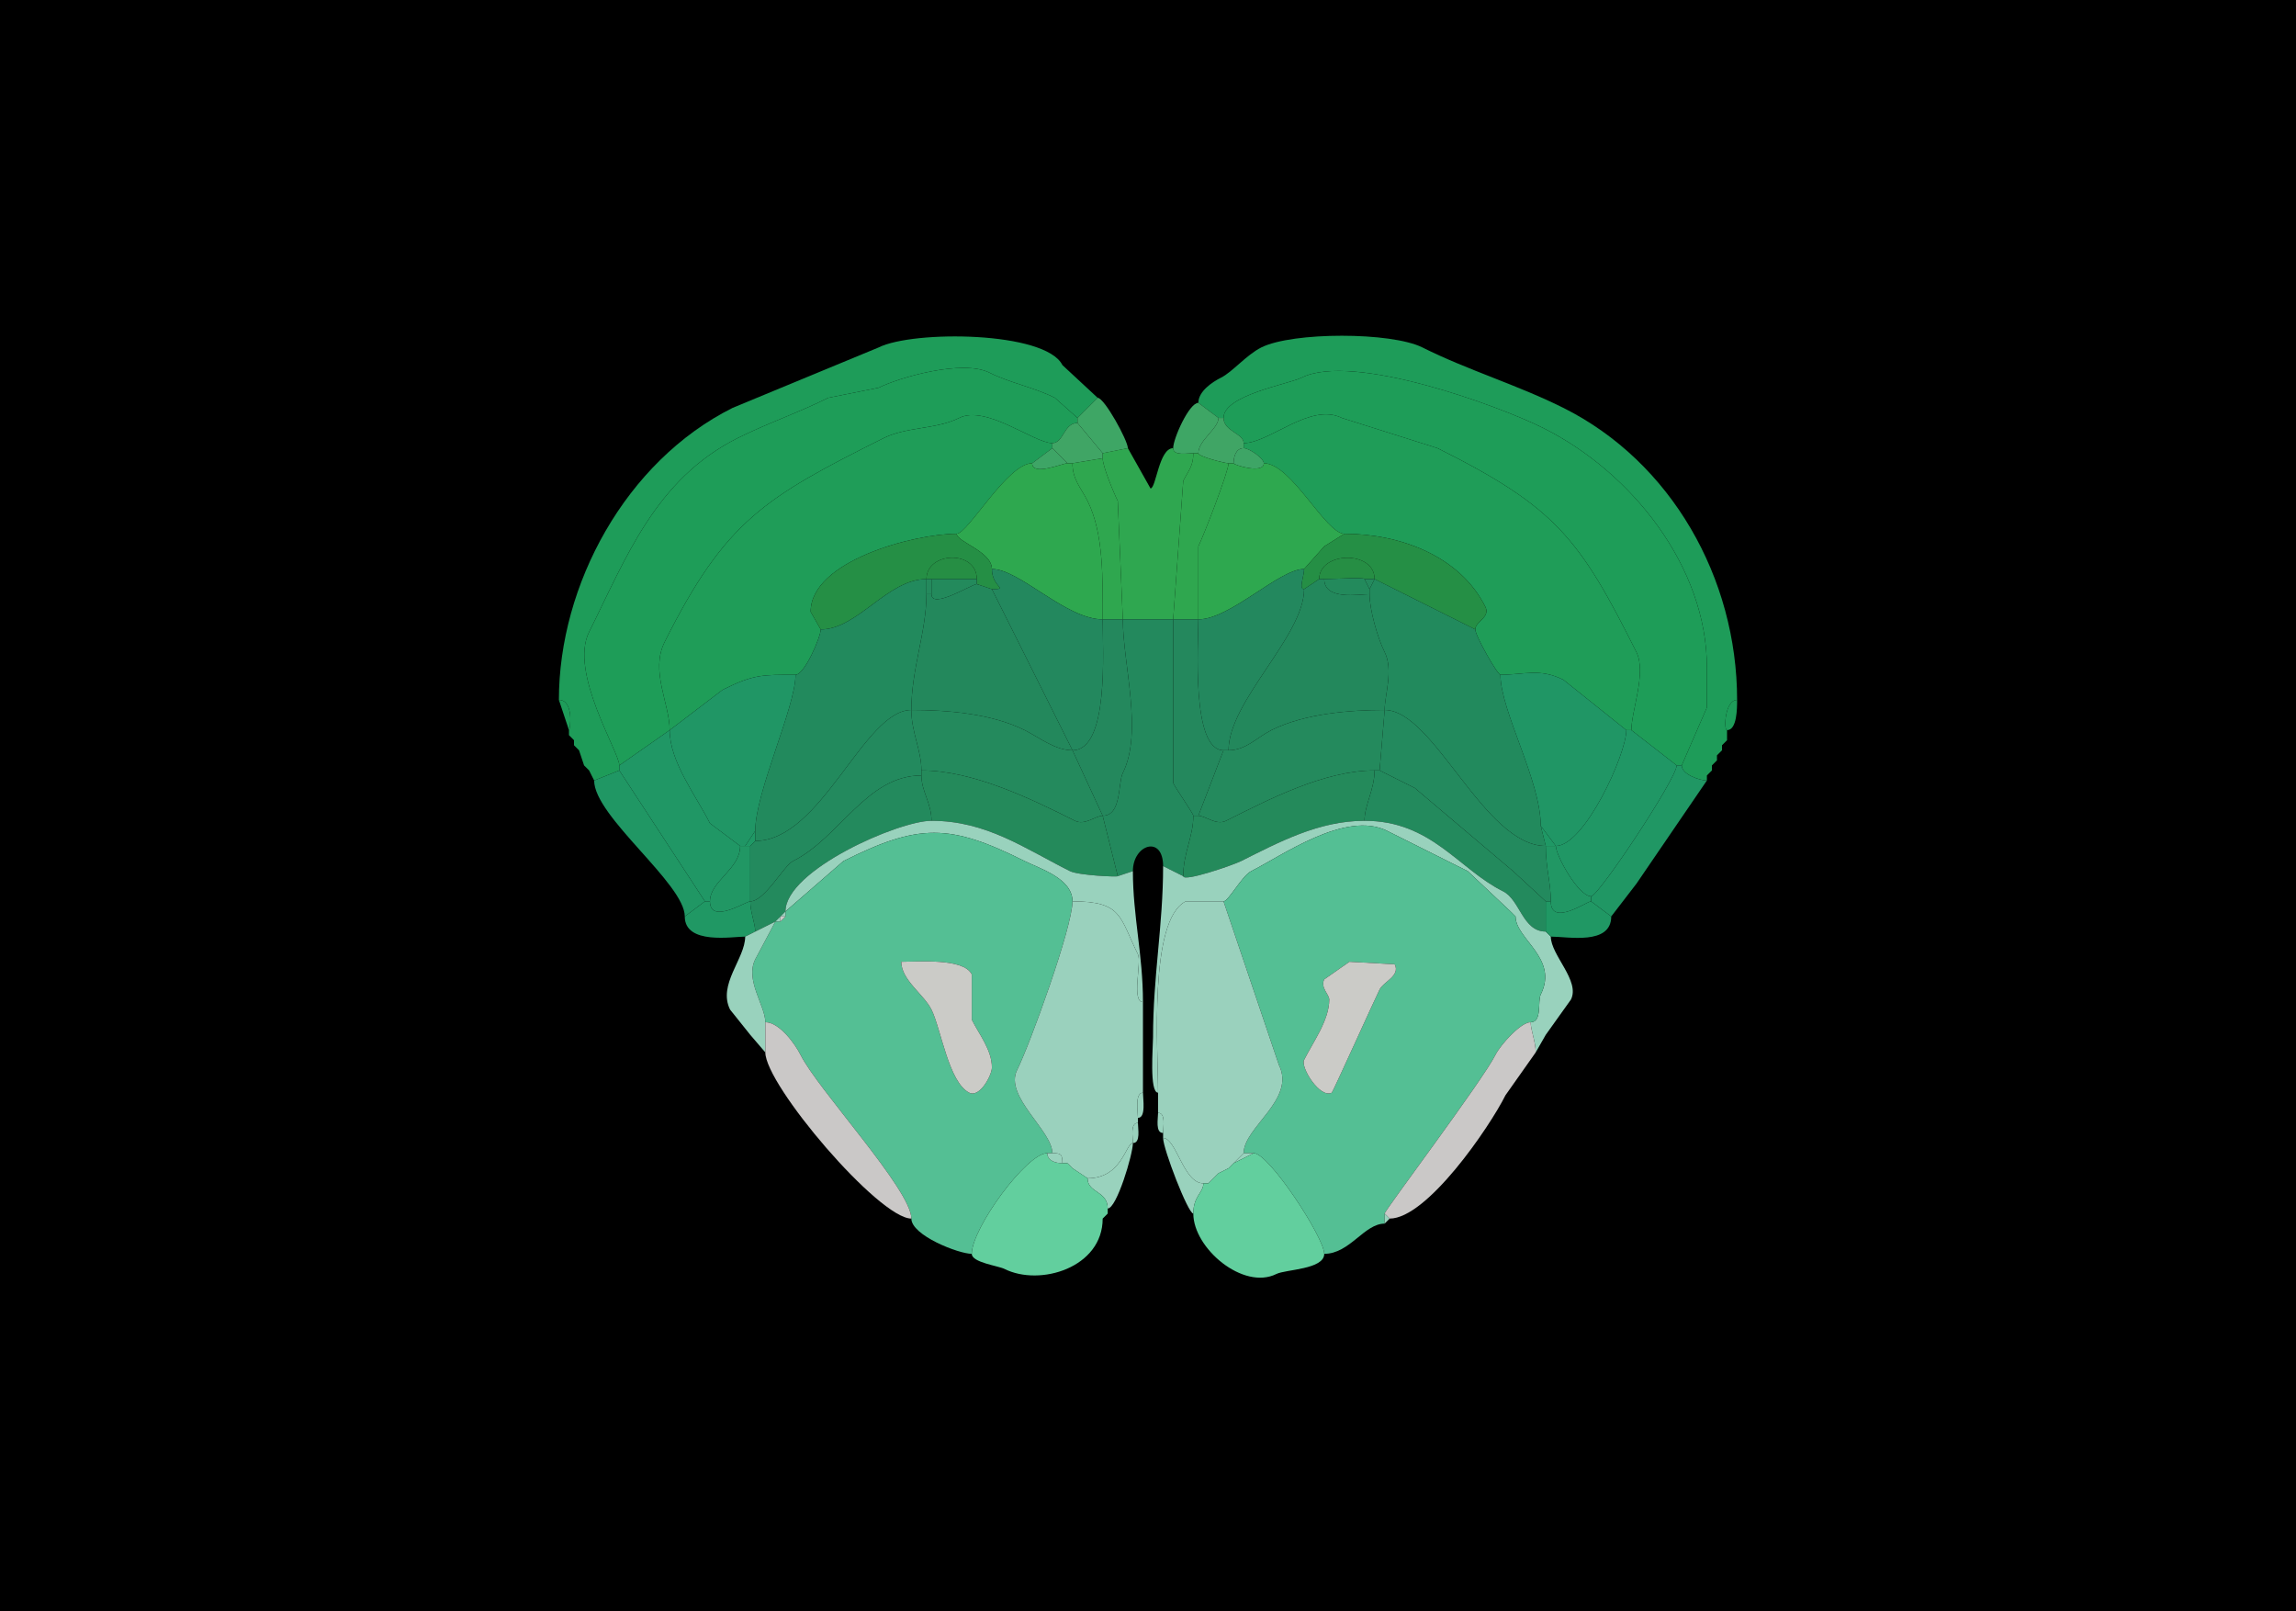 <svg xmlns="http://www.w3.org/2000/svg" xmlns:xlink="http://www.w3.org/1999/xlink" height="320" width="456">
<g>
<rect width="456" height="320" fill="#000000"  stroke-width="0" /> 
<path  fill="#1E9C59" stroke-width="0" stroke="#1E9C59" d = " M123 153 L118,155 C118,155 117,153 117,153 117,153 116,152 116,152 116,152 115,149 115,149 115,149 114,148 114,148 114,148 114,147 114,147 114,147 113,146 113,146 113,146 113,145 113,145 113.234,145 114.055,139 111,139 111,116.215 124.214,91.643 145.5,81 145.5,81 174.5,69 174.5,69 181.359,65.57 207.635,65.769 211,72.5 211,72.5 218,79 218,79 218,79 214,83 214,83 214,83 209.5,79 209.5,79 205.307,76.903 200.62,76.06 196.5,74 191.179,71.34 178.608,74.946 174.5,77 174.5,77 164.5,79 164.5,79 158.566,81.967 152.397,84.052 146.5,87 130.162,95.169 124.29,110.92 117,125.5 112.993,133.514 123,149.352 123,152 123,152 123,153 123,153  Z"/>

<path  fill="#1E9C59" stroke-width="0" stroke="#1E9C59" d = " M339 154 L339,155 C337.592,155 334,153.803 334,152 334,152 339,140.5 339,140.5 339,140.5 339,132.5 339,132.5 339,112.639 324.104,93.802 306.5,85 297.719,80.609 268.638,69.931 258.5,75 255.913,76.293 243,78.461 243,83 243,83 242,83 242,83 242,83 238,80 238,80 238,77.705 240.794,75.853 242.5,75 244.777,73.862 247.543,70.479 250.5,69 256.716,65.892 276.315,65.908 282.5,69 291.56,73.53 301.39,76.445 310.5,81 331.931,91.716 345,114.795 345,139 342.564,139 342.292,145 343,145 343,145 343,147 343,147 343,147 342,148 342,148 342,148 342,149 342,149 342,149 341,150 341,150 341,150 341,151 341,151 341,151 340,152 340,152 340,152 340,153 340,153 340,153 339,154 339,154  Z"/>

<path  fill="#1E9D58" stroke-width="0" stroke="#1E9D58" d = " M133 145 L123,152 C123,149.352 112.993,133.514 117,125.5 124.29,110.92 130.162,95.169 146.5,87 152.397,84.052 158.566,81.967 164.5,79 164.5,79 174.5,77 174.5,77 178.608,74.946 191.179,71.34 196.5,74 200.62,76.06 205.307,76.903 209.5,79 209.5,79 214,83 214,83 214,83 214,84 214,84 211.259,84 211.25,88 209,88 205.394,88 195.835,80.332 190.5,83 185.939,85.281 180.015,84.742 175.5,87 151.965,98.768 144.066,103.369 132,127.5 129.106,133.289 133,139.708 133,145  Z"/>

<path  fill="#1E9D58" stroke-width="0" stroke="#1E9D58" d = " M333 152 L334,152 C334,152 339,140.5 339,140.5 339,140.5 339,132.5 339,132.5 339,112.639 324.104,93.802 306.5,85 297.719,80.609 268.638,69.931 258.5,75 255.913,76.293 243,78.461 243,83 243,85.618 247,86.094 247,88 252.123,88 260.236,79.868 266.5,83 266.5,83 285.5,89 285.5,89 308.939,100.719 313.689,106.877 325,129.5 327.045,133.591 324,141.176 324,145 324,145 333,152 333,152  Z"/>

<path  fill="#3EA665" stroke-width="0" stroke="#3EA665" d = " M224 89 L219,90 C219,90 214,84 214,84 214,84 214,83 214,83 214,83 218,79 218,79 219.339,79 224,87.492 224,89  Z"/>

<path  fill="#3EA665" stroke-width="0" stroke="#3EA665" d = " M237 90 L238,90 C238,87.428 242,85.117 242,83 242,83 238,80 238,80 236.173,80 233,87.086 233,89 233,90.579 235.855,90 237,90  Z"/>

<path  fill="#1F9D58" stroke-width="0" stroke="#1F9D58" d = " M158 134 C151.415,134 149.669,133.916 143.5,137 L133,145 C133,139.708 129.106,133.289 132,127.5 144.066,103.369 151.965,98.768 175.5,87 180.015,84.742 185.939,85.281 190.5,83 195.835,80.332 205.394,88 209,88 209,88 209,89 209,89 209,89 205,92 205,92 200.07,92 192.24,106 190,106 181.709,106 161,111.33 161,121.5 161,121.5 163,125 163,125 163,126.496 159.789,134 158,134  Z"/>

<path  fill="#40A565" stroke-width="0" stroke="#40A565" d = " M244 92 L245,92 C245,90.762 245.423,89 247,89 247,89 247,88 247,88 247,86.094 243,85.618 243,83 243,83 242,83 242,83 242,85.117 238,87.428 238,90 238,90.675 243.294,92 244,92  Z"/>

<path  fill="#1F9D58" stroke-width="0" stroke="#1F9D58" d = " M323 145 L324,145 C324,141.176 327.045,133.591 325,129.5 313.689,106.877 308.939,100.719 285.5,89 285.5,89 266.5,83 266.5,83 260.236,79.868 252.123,88 247,88 247,88 247,89 247,89 248.114,89 251,91.034 251,92 256.485,92 263.255,106 267,106 278.023,106 289.947,110.394 295,120.5 296.058,122.616 293,123.398 293,125 293,126.272 297.405,134 298,134 302.778,134 305.782,132.641 310.5,135 310.5,135 323,145 323,145  Z"/>

<path  fill="#40A565" stroke-width="0" stroke="#40A565" d = " M212 92 L213,92 C213,92 219,91 219,91 219,91 219,90 219,90 219,90 214,84 214,84 211.259,84 211.25,88 209,88 209,88 209,89 209,89 209,89 212,92 212,92  Z"/>

<path  fill="#3EA566" stroke-width="0" stroke="#3EA566" d = " M205 92 C205,94.614 211.031,92 212,92 212,92 209,89 209,89 209,89 205,92 205,92  Z"/>

<path  fill="#2FA750" stroke-width="0" stroke="#2FA750" d = " M223 123 C225.651,123 230.349,123 233,123 233,123 235,95.5 235,95.5 236.042,93.416 237,92.592 237,90 235.855,90 233,90.579 233,89 230.161,89 229.612,97 228.5,97 228.5,97 224,89 224,89 224,89 219,90 219,90 219,90 219,91 219,91 219,92.598 221.177,97.853 222,99.5 222,99.5 223,123 223,123  Z"/>

<path  fill="#3EA566" stroke-width="0" stroke="#3EA566" d = " M245 92 C245,92.335 251,94.183 251,92 251,91.034 248.114,89 247,89 245.423,89 245,90.762 245,92  Z"/>

<path  fill="#2FA74F" stroke-width="0" stroke="#2FA74F" d = " M233 123 L238,123 C238,123 238,108.5 238,108.5 239.045,106.411 244,93.615 244,92 243.294,92 238,90.675 238,90 238,90 237,90 237,90 237,92.592 236.042,93.416 235,95.5 235,95.5 233,123 233,123  Z"/>

<path  fill="#2FA74F" stroke-width="0" stroke="#2FA74F" d = " M219 123 L223,123 C223,123 222,99.5 222,99.5 221.177,97.853 219,92.598 219,91 219,91 213,92 213,92 213,95.235 214.684,96.867 216,99.5 219.251,106.001 219,115.153 219,123  Z"/>

<path  fill="#2EA84F" stroke-width="0" stroke="#2EA84F" d = " M197 113 C202.469,113 211.697,123 219,123 219,115.153 219.251,106.001 216,99.5 214.684,96.867 213,95.235 213,92 213,92 212,92 212,92 211.031,92 205,94.614 205,92 200.07,92 192.24,106 190,106 190,107.608 197,109.513 197,113  Z"/>

<path  fill="#2EA84F" stroke-width="0" stroke="#2EA84F" d = " M259 113 C254.06,113 244.333,123 238,123 238,123 238,108.5 238,108.5 239.045,106.411 244,93.615 244,92 244,92 245,92 245,92 245,92.335 251,94.183 251,92 256.485,92 263.255,106 267,106 267,106 263,108.5 263,108.5 263,108.5 259,113 259,113  Z"/>

<path  fill="#258F45" stroke-width="0" stroke="#258F45" d = " M194 116 L197,117 C200.499,117 197,116.65 197,113 197,109.513 190,107.608 190,106 181.709,106 161,111.33 161,121.5 161,121.5 163,125 163,125 170.309,125 176.261,115 184,115 184,109.515 194,109.154 194,115 194,115 194,116 194,116  Z"/>

<path  fill="#258F45" stroke-width="0" stroke="#258F45" d = " M273 115 L293,125 C293,123.398 296.058,122.616 295,120.5 289.947,110.394 278.023,106 267,106 267,106 263,108.5 263,108.5 263,108.5 259,113 259,113 259,114.465 257.885,117 259,117 259,117 262,115 262,115 262,109.503 273,109.223 273,115  Z"/>

<path  fill="#268E44" stroke-width="0" stroke="#268E44" d = " M185 115 L194,115 C194,109.154 184,109.515 184,115 184,115 185,115 185,115  Z"/>

<path  fill="#268E44" stroke-width="0" stroke="#268E44" d = " M271 115 L273,115 C273,109.223 262,109.503 262,115 262,115 263,115 263,115 264.949,115 271,114.598 271,115  Z"/>

<path  fill="#23885E" stroke-width="0" stroke="#23885E" d = " M219 123 C219,129.284 220.284,149 213,149 213,149 197,117 197,117 200.499,117 197,116.65 197,113 202.469,113 211.697,123 219,123  Z"/>

<path  fill="#23885E" stroke-width="0" stroke="#23885E" d = " M243 149 L244,149 C244,139.206 259,126.309 259,117 257.885,117 259,114.465 259,113 254.06,113 244.333,123 238,123 238,127.861 236.549,149 243,149  Z"/>

<path  fill="#238A5C" stroke-width="0" stroke="#238A5C" d = " M272 117 L272,118 C269.898,118 263,119.287 263,115 264.949,115 271,114.598 271,115 271,115 272,117 272,117  Z"/>

<path  fill="#228A5D" stroke-width="0" stroke="#228A5D" d = " M150 165 L150,167 C163.157,167 171.542,141 181,141 181,132.739 184,125.514 184,118 184,118 184,115 184,115 176.261,115 170.309,125 163,125 163,126.496 159.789,134 158,134 158,140.434 150,157.261 150,165  Z"/>

<path  fill="#24895D" stroke-width="0" stroke="#24895D" d = " M184 118 L185,118 C185,118 185,115 185,115 185,115 184,115 184,115 184,115 184,118 184,118  Z"/>

<path  fill="#238A5C" stroke-width="0" stroke="#238A5C" d = " M194 116 C193.025,116 185,121.097 185,118 185,118 185,115 185,115 185,115 194,115 194,115 194,115 194,116 194,116  Z"/>

<path  fill="#23885C" stroke-width="0" stroke="#23885C" d = " M275 141 C268.215,141 259.124,141.688 252.5,145 249.656,146.422 247.455,149 244,149 244,139.206 259,126.309 259,117 259,117 262,115 262,115 262,115 263,115 263,115 263,119.287 269.898,118 272,118 272,121.09 273.619,126.738 275,129.5 276.786,133.071 275,138.076 275,141  Z"/>

<path  fill="#24895D" stroke-width="0" stroke="#24895D" d = " M273 115 L272,117 C272,117 271,115 271,115 271,115 273,115 273,115  Z"/>

<path  fill="#228A5D" stroke-width="0" stroke="#228A5D" d = " M306 164 L307,168 C294.729,168 284.814,141 275,141 275,138.076 276.786,133.071 275,129.5 273.619,126.738 272,121.09 272,118 272,118 272,117 272,117 272,117 273,115 273,115 273,115 293,125 293,125 293,126.272 297.405,134 298,134 298,141.192 306,155.006 306,164  Z"/>

<path  fill="#23885C" stroke-width="0" stroke="#23885C" d = " M181 141 C187.853,141 196.823,141.661 203.5,145 206.422,146.461 209.523,149 213,149 213,149 197,117 197,117 197,117 194,116 194,116 193.025,116 185,121.097 185,118 185,118 184,118 184,118 184,125.514 181,132.739 181,141  Z"/>

<path  fill="#24885D" stroke-width="0" stroke="#24885D" d = " M213 149 L219,162 C222.79,162 222.017,155.467 223,153.5 227.055,145.39 223,131.702 223,123 223,123 219,123 219,123 219,129.284 220.284,149 213,149  Z"/>

<path  fill="#23895D" stroke-width="0" stroke="#23895D" d = " M225 173 L222,174 C222,174 219,162 219,162 222.79,162 222.017,155.467 223,153.5 227.055,145.39 223,131.702 223,123 225.651,123 230.349,123 233,123 233,123 233,155.5 233,155.5 233.655,156.81 237,161.573 237,162 237,166.22 235,169.344 235,174 235,174 231,172 231,172 231,165.769 225,167.688 225,173  Z"/>

<path  fill="#24885D" stroke-width="0" stroke="#24885D" d = " M237 162 L238,162 C238,162 243,149 243,149 236.549,149 238,127.861 238,123 238,123 233,123 233,123 233,123 233,155.5 233,155.5 233.655,156.81 237,161.573 237,162  Z"/>

<path  fill="#209665" stroke-width="0" stroke="#209665" d = " M147 168 L148,168 C148,168 150,165 150,165 150,157.261 158,140.434 158,134 151.415,134 149.669,133.916 143.5,137 143.5,137 133,145 133,145 133,151.337 138.306,158.112 141,163.5 141,163.5 147,168 147,168  Z"/>

<path  fill="#209665" stroke-width="0" stroke="#209665" d = " M306 164 L309,168 C314.678,168 323,149.793 323,145 323,145 310.5,135 310.5,135 305.782,132.641 302.778,134 298,134 298,141.192 306,155.006 306,164  Z"/>

<path  fill="#1E9D5A" stroke-width="0" stroke="#1E9D5A" d = " M111 139 C114.055,139 113.234,145 113,145 113,145 111,139 111,139  Z"/>

<path  fill="#1E9D5A" stroke-width="0" stroke="#1E9D5A" d = " M345 139 C342.564,139 342.292,145 343,145 344.995,145 345,140.623 345,139  Z"/>

<path  fill="#248A5D" stroke-width="0" stroke="#248A5D" d = " M183 153 C193.249,153 204.828,158.664 213.5,163 215.456,163.978 217.577,162 219,162 219,162 213,149 213,149 209.523,149 206.422,146.461 203.5,145 196.823,141.661 187.853,141 181,141 181,145.371 183,149.019 183,153  Z"/>

<path  fill="#248A5D" stroke-width="0" stroke="#248A5D" d = " M273 153 L274,153 C274,153 275,141 275,141 268.215,141 259.124,141.688 252.5,145 249.656,146.422 247.455,149 244,149 244,149 243,149 243,149 243,149 238,162 238,162 239.423,162 241.544,163.978 243.5,163 251.955,158.772 263.016,153 273,153  Z"/>

<path  fill="#238A5E" stroke-width="0" stroke="#238A5E" d = " M149 168 L149,179 C151.867,179 155.655,171.923 157.5,171 166.771,166.365 172.081,154 183,154 183,154 183,153 183,153 183,149.019 181,145.371 181,141 171.542,141 163.157,167 150,167 150,167 149,168 149,168  Z"/>

<path  fill="#238A5E" stroke-width="0" stroke="#238A5E" d = " M307 179 L308,179 C308,175.206 307,172.383 307,168 294.729,168 284.814,141 275,141 275,141 274,153 274,153 274,153 281,156.5 281,156.5 281,156.5 300.5,173 300.5,173 300.5,173 307,179 307,179  Z"/>

<path  fill="#209765" stroke-width="0" stroke="#209765" d = " M140 179 L141,179 C141,174.967 147,172.631 147,168 147,168 141,163.5 141,163.5 138.306,158.112 133,151.337 133,145 133,145 123,152 123,152 123,152 123,153 123,153 123,153 140,179 140,179  Z"/>

<path  fill="#209765" stroke-width="0" stroke="#209765" d = " M309 168 C309,169.895 313.48,178 316,178 317.459,178 333,154.605 333,152 333,152 324,145 324,145 324,145 323,145 323,145 323,149.793 314.678,168 309,168  Z"/>

<path  fill="#1E9D5A" stroke-width="0" stroke="#1E9D5A" d = " M113 146 L114,147 C114,147 113,146 113,146  Z"/>

<path  fill="#1E9D5A" stroke-width="0" stroke="#1E9D5A" d = " M343 147 L342,148 C342,148 343,147 343,147  Z"/>

<path  fill="#1E9D5A" stroke-width="0" stroke="#1E9D5A" d = " M114 148 L115,149 C115,149 114,148 114,148  Z"/>

<path  fill="#1E9D5A" stroke-width="0" stroke="#1E9D5A" d = " M342 149 L341,150 C341,150 342,149 342,149  Z"/>

<path  fill="#1E9D5A" stroke-width="0" stroke="#1E9D5A" d = " M341 151 L340,152 C340,152 341,151 341,151  Z"/>

<path  fill="#1E9D5A" stroke-width="0" stroke="#1E9D5A" d = " M116 152 L117,153 C117,153 116,152 116,152  Z"/>

<path  fill="#209764" stroke-width="0" stroke="#209764" d = " M316 179 L320,182 C320,182 325,175.5 325,175.5 325,175.5 339,155 339,155 337.592,155 334,153.803 334,152 334,152 333,152 333,152 333,154.605 317.459,178 316,178 316,178 316,179 316,179  Z"/>

<path  fill="#209764" stroke-width="0" stroke="#209764" d = " M140 179 L136,182 C136,175.494 118,162.159 118,155 118,155 123,153 123,153 123,153 140,179 140,179  Z"/>

<path  fill="#248A5B" stroke-width="0" stroke="#248A5B" d = " M185 163 C195.922,163 203.496,168.498 212.5,173 214.204,173.852 222,174.19 222,174 222,174 219,162 219,162 217.577,162 215.456,163.978 213.5,163 204.828,158.664 193.249,153 183,153 183,153 183,154 183,154 183,157.157 185,159.481 185,163  Z"/>

<path  fill="#248A5B" stroke-width="0" stroke="#248A5B" d = " M271 163 C261.926,163 254.02,167.24 246.5,171 244.827,171.836 235,175.21 235,174 235,169.344 237,166.22 237,162 237,162 238,162 238,162 239.423,162 241.544,163.978 243.5,163 251.955,158.772 263.016,153 273,153 273,156.721 271,159.881 271,163  Z"/>

<path  fill="#238A5D" stroke-width="0" stroke="#238A5D" d = " M307 179 L307,185 C302.363,185 301.928,178.714 298.5,177 289.587,172.543 284.303,163 271,163 271,159.881 273,156.721 273,153 273,153 274,153 274,153 274,153 281,156.5 281,156.5 281,156.5 300.5,173 300.5,173 300.5,173 307,179 307,179  Z"/>

<path  fill="#1E9D5A" stroke-width="0" stroke="#1E9D5A" d = " M340 153 L339,154 C339,154 340,153 340,153  Z"/>

<path  fill="#238A5D" stroke-width="0" stroke="#238A5D" d = " M154 183 L150,185 C150,183.436 149,181.124 149,179 151.867,179 155.655,171.923 157.5,171 166.771,166.365 172.081,154 183,154 183,157.157 185,159.481 185,163 178.446,163 156,172.829 156,181 156,181 155,182 155,182 155,182 154,183 154,183  Z"/>

<path  fill="#99D2BD" stroke-width="0" stroke="#99D2BD" d = " M213 179 C222.978,179 222.329,182.158 226,189.5 226.783,191.066 224.65,199 227,199 227,189.594 225,181.904 225,173 225,173 222,174 222,174 222,174.19 214.204,173.852 212.5,173 203.496,168.498 195.922,163 185,163 178.446,163 156,172.829 156,181 156,181 167.5,171 167.5,171 182.524,163.488 188.605,163.552 203.5,171 206.432,172.466 213,174.417 213,179  Z"/>

<path  fill="#99D2BD" stroke-width="0" stroke="#99D2BD" d = " M304 203 C304,204.564 305,206.876 305,209 305,209 307,205.5 307,205.5 307,205.5 312,198.5 312,198.5 313.868,194.765 308,189.677 308,186 308,186 307,185 307,185 302.363,185 301.928,178.714 298.5,177 289.587,172.543 284.303,163 271,163 261.926,163 254.02,167.24 246.5,171 244.827,171.836 235,175.21 235,174 235,174 231,172 231,172 231,183.791 229,193.871 229,206 229,207.741 228.227,217 230,217 230,208.602 228.104,182.698 235.5,179 235.5,179 243,179 243,179 243.979,179 246.658,173.921 248.5,173 254.551,169.974 267.229,160.864 275.5,165 280.796,167.648 286.132,170.316 291.5,173 291.5,173 300,181 300,181 300,181 301,182 301,182 301,186.502 309.608,190.283 306,197.5 305.341,198.819 306.334,203 304,203  Z"/>

<path  fill="#1F9865" stroke-width="0" stroke="#1F9865" d = " M307 168 L309,168 C309,168 306,164 306,164 306,164 307,168 307,168  Z"/>

<path  fill="#1F9865" stroke-width="0" stroke="#1F9865" d = " M148 168 L149,168 C149,168 150,167 150,167 150,167 150,165 150,165 150,165 148,168 148,168  Z"/>

<path  fill-rule="evenodd" fill="#54BF94" stroke-width="0" stroke="#54BF94" d = " M179 191 C179,194.616 183.461,197.423 185,200.5 186.871,204.242 188.411,214.955 192.5,217 194.603,218.051 197,213.501 197,212 197,208.523 194.461,205.422 193,202.5 L193,193.5 C191.366,190.233 182.443,191 179,191  M181 242 C181,245.337 190.385,249 193,249 193,243.907 203.91,229 208,229 208,229 209,229 209,229 209,224.531 199.39,217.719 202,212.5 204.575,207.35 213,184.134 213,179 213,174.417 206.432,172.466 203.5,171 188.605,163.552 182.524,163.488 167.5,171 167.5,171 156,181 156,181 156,181 156,182 156,182 156,182 155,183 155,183 155,183 154,183 154,183 154,183 150,190.5 150,190.5 147.929,194.642 152,199.739 152,203 154.755,203 157.872,207.244 159,209.5 162.464,216.429 181,236.283 181,242  Z"/>

<path  fill-rule="evenodd" fill="#54BF94" stroke-width="0" stroke="#54BF94" d = " M268 191 L263,194.5 C262.19,196.119 264,197.501 264,198.5 264,202.603 260.756,206.988 259,210.5 258.273,211.953 262.118,218.191 264.5,217 264.696,216.902 273.031,198.438 274,196.5 274.783,194.934 278.15,193.8 277,191.5 L268,191  M275 243 C270.936,243 268.082,249 263,249 263,245.788 252.02,229 249,229 249,229 247,229 247,229 247,223.848 257.422,218.345 254,211.5 254,211.5 243,179 243,179 243.979,179 246.658,173.921 248.5,173 254.551,169.974 267.229,160.864 275.5,165 280.796,167.648 286.132,170.316 291.5,173 291.5,173 300,181 300,181 300,181 301,182 301,182 301,186.502 309.608,190.283 306,197.5 305.341,198.819 306.334,203 304,203 302.041,203 298.018,207.465 297,209.5 294.454,214.591 275,240.389 275,241 275,241 275,243 275,243  Z"/>

<path  fill="#219764" stroke-width="0" stroke="#219764" d = " M141 179 C141,183.645 148.208,179 149,179 149,179 149,168 149,168 149,168 148,168 148,168 148,168 147,168 147,168 147,172.631 141,174.967 141,179  Z"/>

<path  fill="#219764" stroke-width="0" stroke="#219764" d = " M308 179 C308,184.097 315.165,179 316,179 316,179 316,178 316,178 313.48,178 309,169.895 309,168 309,168 307,168 307,168 307,172.383 308,175.206 308,179  Z"/>

<path  fill="#209864" stroke-width="0" stroke="#209864" d = " M150 185 L148,186 C145.507,186 136,187.684 136,182 136,182 140,179 140,179 140,179 141,179 141,179 141,183.645 148.208,179 149,179 149,181.124 150,183.436 150,185  Z"/>

<path  fill="#9AD1BD" stroke-width="0" stroke="#9AD1BD" d = " M213 232 L216,234 C222.858,234 223.571,227 225,227 225,225.855 224.421,223 226,223 226,223 226,222 226,222 226,220.765 225.357,217 227,217 227,217 227,199 227,199 224.65,199 226.783,191.066 226,189.5 222.329,182.158 222.978,179 213,179 213,184.134 204.575,207.35 202,212.5 199.39,217.719 209,224.531 209,229 210.747,229 211,229.253 211,231 211,231 212,231 212,231 212,231 213,232 213,232  Z"/>

<path  fill="#9AD1BD" stroke-width="0" stroke="#9AD1BD" d = " M239 235 L240,235 C240,235 241,234 241,234 241,234 242,233 242,233 242,233 244,232 244,232 244,232 245,231 245,231 245,231 247,229 247,229 247,223.848 257.422,218.345 254,211.5 254,211.5 243,179 243,179 243,179 235.5,179 235.5,179 228.104,182.698 230,208.602 230,217 230,217 230,221 230,221 231.579,221 231,223.855 231,225 231,225 231,226 231,226 233.644,226 235.032,235 239,235  Z"/>

<path  fill="#209864" stroke-width="0" stroke="#209864" d = " M307 185 L308,186 C311.377,186 320,187.767 320,182 320,182 316,179 316,179 315.165,179 308,184.097 308,179 308,179 307,179 307,179 307,179 307,185 307,185  Z"/>

<path  fill="#99D2BD" stroke-width="0" stroke="#99D2BD" d = " M155 182 L156,182 C156,182 156,181 156,181 156,181 155,182 155,182  Z"/>

<path  fill="#CACAC9" stroke-width="0" stroke="#CACAC9" d = " M300 181 L301,182 C301,182 300,181 300,181  Z"/>

<path  fill="#99D2BD" stroke-width="0" stroke="#99D2BD" d = " M154 183 L155,183 C155,183 155,182 155,182 155,182 154,183 154,183  Z"/>

<path  fill="#CACAC9" stroke-width="0" stroke="#CACAC9" d = " M156 182 L155,183 C155,183 155,182 155,182 155,182 156,182 156,182  Z"/>

<path  fill="#99D2BD" stroke-width="0" stroke="#99D2BD" d = " M152 203 L152,209 C152,209 149,205.5 149,205.5 149,205.5 145,200.5 145,200.5 142.502,195.503 148,190.382 148,186 148,186 150,185 150,185 150,185 154,183 154,183 154,183 150,190.5 150,190.5 147.929,194.642 152,199.739 152,203  Z"/>

<path  fill="#CBCBC7" stroke-width="0" stroke="#CBCBC7" d = " M179 191 C179,194.616 183.461,197.423 185,200.5 186.871,204.242 188.411,214.955 192.5,217 194.603,218.051 197,213.501 197,212 197,208.523 194.461,205.422 193,202.5 L193,193.5 C191.366,190.233 182.443,191 179,191  Z"/>

<path  fill="#CBCBC7" stroke-width="0" stroke="#CBCBC7" d = " M268 191 L263,194.5 C262.19,196.119 264,197.501 264,198.5 264,202.603 260.756,206.988 259,210.5 258.273,211.953 262.118,218.191 264.5,217 264.696,216.902 273.031,198.438 274,196.5 274.783,194.934 278.15,193.8 277,191.5 L268,191  Z"/>

<path  fill="#CAC8C7" stroke-width="0" stroke="#CAC8C7" d = " M152 209 C152,215.479 174.554,242 181,242 181,236.283 162.464,216.429 159,209.5 157.872,207.244 154.755,203 152,203 152,203 152,209 152,209  Z"/>

<path  fill="#CAC8C7" stroke-width="0" stroke="#CAC8C7" d = " M275 241 L276,242 C283.412,242 295.809,223.882 299,217.5 299,217.5 305,209 305,209 305,206.876 304,204.564 304,203 302.041,203 298.018,207.465 297,209.5 294.454,214.591 275,240.389 275,241  Z"/>

<path  fill="#99D2BD" stroke-width="0" stroke="#99D2BD" d = " M227 217 C225.357,217 226,220.765 226,222 227.643,222 227,218.235 227,217  Z"/>

<path  fill="#99D2BD" stroke-width="0" stroke="#99D2BD" d = " M230 221 C231.579,221 231,223.855 231,225 229.421,225 230,222.145 230,221  Z"/>

<path  fill="#99D2BD" stroke-width="0" stroke="#99D2BD" d = " M226 223 C224.421,223 225,225.855 225,227 226.579,227 226,224.145 226,223  Z"/>

<path  fill="#99D2BD" stroke-width="0" stroke="#99D2BD" d = " M239 235 C239,236.89 237,237.495 237,241 235.946,241 231,228.143 231,226 233.644,226 235.032,235 239,235  Z"/>

<path  fill="#99D2BD" stroke-width="0" stroke="#99D2BD" d = " M216 234 C216,236.926 220,236.469 220,240 221.771,240 225,229.252 225,227 223.571,227 222.858,234 216,234  Z"/>

<path  fill="#62CF9E" stroke-width="0" stroke="#62CF9E" d = " M219 242 C219,251.736 206.555,255.528 199.5,252 198.235,251.368 193,250.722 193,249 193,243.907 203.91,229 208,229 208,230.577 209.762,231 211,231 211,231 212,231 212,231 212,231 213,232 213,232 213,232 216,234 216,234 216,236.926 220,236.469 220,240 220,240 220,241 220,241 220,241 219,242 219,242  Z"/>

<path  fill="#99D2BD" stroke-width="0" stroke="#99D2BD" d = " M209 229 C210.747,229 211,229.253 211,231 209.762,231 208,230.577 208,229 208,229 209,229 209,229  Z"/>

<path  fill="#99D2BD" stroke-width="0" stroke="#99D2BD" d = " M249 229 L245,231 C245,231 247,229 247,229 247,229 249,229 249,229  Z"/>

<path  fill="#62CF9E" stroke-width="0" stroke="#62CF9E" d = " M237 241 C237,247.905 246.928,256.286 253.5,253 255.344,252.078 263,252.113 263,249 263,245.788 252.02,229 249,229 249,229 245,231 245,231 245,231 244,232 244,232 244,232 242,233 242,233 242,233 241,234 241,234 241,234 240,235 240,235 240,235 239,235 239,235 239,236.89 237,237.495 237,241  Z"/>

<path  fill="#99D2BD" stroke-width="0" stroke="#99D2BD" d = " M212 231 L213,232 C213,232 212,231 212,231  Z"/>

<path  fill="#99D2BD" stroke-width="0" stroke="#99D2BD" d = " M245 231 L244,232 C244,232 245,231 245,231  Z"/>

<path  fill="#99D2BD" stroke-width="0" stroke="#99D2BD" d = " M242 233 L241,234 C241,234 242,233 242,233  Z"/>

<path  fill="#99D2BD" stroke-width="0" stroke="#99D2BD" d = " M241 234 L240,235 C240,235 241,234 241,234  Z"/>

<path  fill="#99D2BD" stroke-width="0" stroke="#99D2BD" d = " M220 241 L219,242 C219,242 220,241 220,241  Z"/>

<path  fill="#99D2BD" stroke-width="0" stroke="#99D2BD" d = " M276 242 L275,243 C275,243 275,241 275,241 275,241 276,242 276,242  Z"/>

</g>
</svg>

